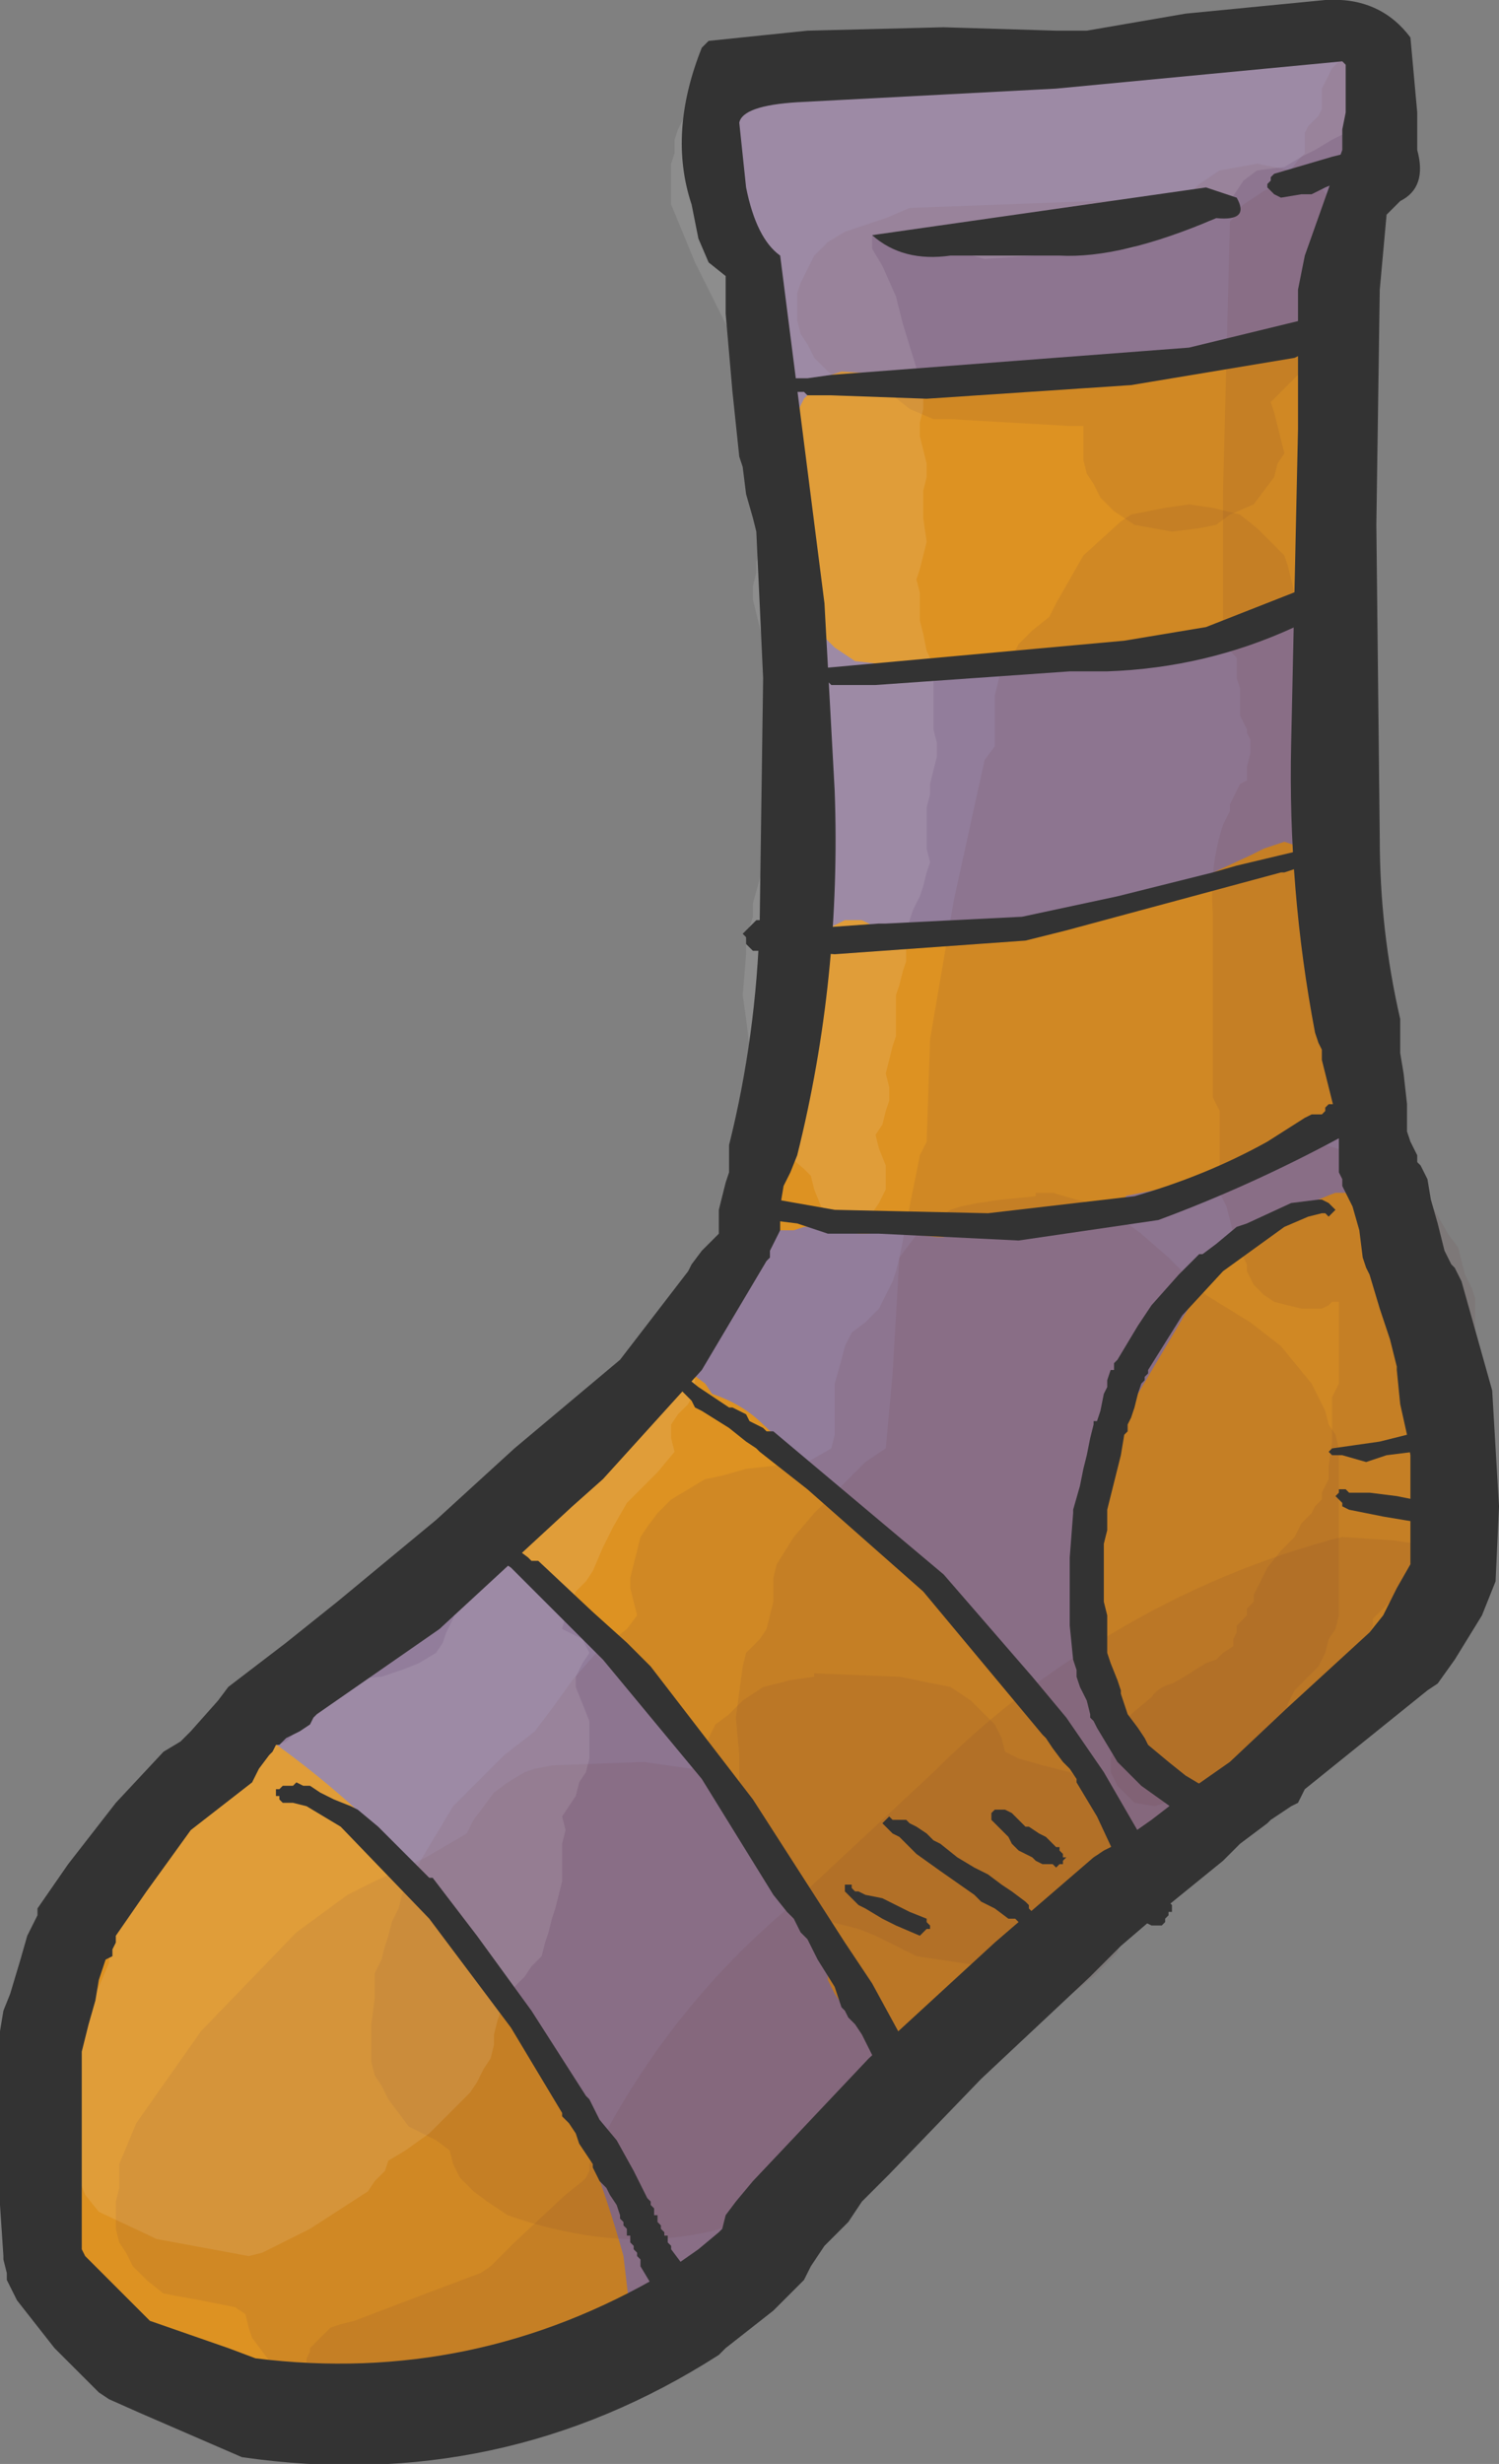 <?xml version="1.0" encoding="UTF-8" standalone="no"?>
<svg xmlns:xlink="http://www.w3.org/1999/xlink" height="36.15px" width="22.0px" xmlns="http://www.w3.org/2000/svg">
  <rect width="100%" height="100%" fill="#808080" stroke="none"/>
  <g transform="matrix(1.0, 0.0, 0.0, 1.0, 11.0, 18.1)">
    <path d="M8.9 -17.6 Q9.2 -17.45 9.1 -16.95 8.15 -12.5 8.25 -8.05 8.35 -3.05 9.75 1.65 11.1 6.1 6.85 9.05 4.5 10.7 2.5 12.8 -0.6 16.15 -5.15 16.85 -8.35 17.6 -10.1 14.8 L-10.05 10.85 -0.3 0.3 Q0.05 -0.1 0.15 -0.6 1.25 -6.25 0.2 -11.85 L0.2 -12.65 Q0.45 -14.35 -0.35 -15.8 -0.85 -17.45 3.3 -17.45 L8.9 -17.6" fill="#927d9b" fill-rule="evenodd" stroke="none"/>
    <path d="M9.0 -0.6 Q12.6 3.95 7.85 8.2 L7.65 8.45 6.5 8.45 Q4.1 5.85 5.7 2.35 L6.5 1.0 Q7.25 -0.1 8.6 -0.6 L9.0 -0.6" fill="#dd9222" fill-rule="evenodd" stroke="none"/>
    <path d="M-7.15 7.35 Q-3.2 10.1 -1.85 15.0 L-1.65 16.7 Q-4.65 17.55 -7.65 16.8 -10.7 16.25 -10.4 13.35 -10.05 10.15 -8.0 7.85 L-7.15 7.35" fill="#dd9222" fill-rule="evenodd" stroke="none"/>
    <path d="M0.9 3.45 L1.45 3.95 1.95 4.35 2.65 5.15 3.6 6.15 3.8 6.25 3.85 6.4 3.95 6.5 4.05 6.65 4.15 6.75 4.25 6.9 4.3 7.0 4.4 7.15 4.45 7.2 4.6 7.35 4.7 7.45 4.75 7.6 4.8 7.7 4.8 7.8 4.85 7.85 4.95 8.0 5.05 8.05 5.15 8.1 5.3 8.2 5.4 8.35 5.45 8.45 5.5 8.6 5.5 8.65 5.5 8.75 5.5 8.85 5.5 8.95 5.45 9.05 5.45 9.15 5.4 9.25 5.4 9.3 5.4 9.4 5.35 9.5 5.3 9.6 5.25 9.65 5.15 9.75 5.1 9.8 5.0 9.9 4.9 9.95 4.8 10.0 4.75 10.1 4.75 10.2 4.65 10.25 4.6 10.35 4.45 10.4 4.4 10.45 4.35 10.55 4.25 10.6 4.2 10.7 4.15 10.8 4.1 10.85 4.05 10.95 3.95 11.0 3.9 11.1 3.85 11.15 3.75 11.25 3.7 11.3 3.65 11.4 3.55 11.45 3.45 11.5 3.25 11.65 3.05 11.7 2.8 11.7 2.55 11.7 2.45 11.75 2.3 11.8 2.15 11.85 2.05 11.85 1.9 11.8 1.65 11.7 1.55 11.55 1.45 11.45 1.35 11.3 1.25 11.15 1.15 10.95 1.15 10.85 1.05 10.7 1.0 10.6 0.95 10.5 0.95 10.4 0.9 10.3 0.7 9.95 0.55 9.6 0.4 9.15 0.1 8.7 -0.05 8.55 -0.3 8.2 -0.5 7.8 -0.75 7.45 -1.15 7.05 -1.25 6.9 -1.35 6.8 -1.5 6.65 -1.55 6.5 -1.7 6.3 -1.75 6.2 -1.8 6.15 -1.9 6.1 -2.15 5.95 -2.35 5.8 -2.5 5.65 -2.55 5.55 -2.55 5.45 -2.6 5.35 -2.95 5.1 -3.1 4.95 -3.25 4.85 -3.4 4.7 -3.45 4.6 -3.45 4.5 -3.5 4.4 -3.55 4.25 -3.5 4.2 -3.5 4.1 -3.5 4.0 -3.5 3.9 -3.45 3.8 -3.4 3.75 -3.35 3.65 -3.3 3.6 -3.2 3.5 -3.1 3.45 -2.9 3.4 -2.8 3.35 -2.65 3.3 -2.6 3.3 -2.4 3.3 -2.4 3.2 -2.35 3.1 -2.3 3.05 -2.3 2.95 -2.35 2.85 -2.35 2.75 -2.3 2.65 -2.3 2.55 -2.25 2.45 -2.2 2.4 -2.15 2.3 -2.05 2.25 -1.95 2.2 -1.9 2.2 -1.75 2.2 -1.65 2.1 -1.6 2.05 -1.45 2.0 -1.35 1.95 -1.25 1.95 -1.1 1.95 -0.85 2.05 -0.65 2.2 -0.55 2.35 Q-0.1 2.5 0.2 2.8 L0.9 3.45" fill="#dd9222" fill-rule="evenodd" stroke="none"/>
    <path d="M0.95 -4.1 L0.95 -4.2 1.0 -4.25 1.05 -4.35 1.1 -4.45 1.2 -4.5 1.3 -4.55 1.4 -4.6 1.5 -4.6 1.65 -4.6 1.75 -4.55 1.9 -4.45 1.95 -4.45 2.2 -4.4 3.85 -4.6 5.4 -4.8 5.85 -4.95 6.7 -5.25 7.35 -5.55 7.45 -5.6 7.55 -5.65 7.7 -5.7 7.85 -5.75 8.0 -5.7 8.2 -5.6 8.35 -5.5 8.6 -5.4 8.75 -5.3 8.85 -5.15 8.9 -5.05 8.9 -4.95 8.9 -4.85 8.9 -4.75 8.85 -4.7 8.8 -4.6 8.75 -4.55 8.7 -4.45 8.55 -4.4 8.5 -4.3 8.4 -4.25 8.45 -4.15 8.55 -4.0 8.55 -3.9 8.55 -3.8 8.55 -3.7 8.6 -3.6 8.55 -3.5 8.5 -3.45 8.5 -3.35 8.4 -3.25 8.35 -3.2 8.35 -3.15 8.35 -3.1 8.4 -3.1 8.6 -2.95 8.75 -2.8 8.8 -2.7 8.85 -2.6 8.85 -2.5 8.9 -2.4 8.9 -2.3 8.85 -2.2 8.85 -2.1 8.8 -2.0 8.75 -1.95 8.75 -1.85 8.65 -1.8 8.6 -1.7 8.5 -1.65 8.35 -1.6 8.25 -1.55 8.1 -1.45 8.0 -1.4 7.9 -1.35 7.8 -1.25 7.65 -1.2 7.5 -1.15 7.4 -1.1 7.3 -1.05 7.2 -0.95 7.05 -0.95 6.8 -0.9 6.65 -0.85 6.25 -0.7 5.5 -0.55 5.0 -0.4 4.9 -0.4 4.75 -0.45 4.2 -0.55 4.05 -0.5 3.95 -0.4 3.8 -0.35 3.65 -0.35 3.35 -0.3 3.2 -0.25 3.05 -0.2 2.95 -0.15 2.15 -0.2 0.45 -0.65 0.35 -0.8 0.3 -0.9 0.25 -1.0 0.25 -1.1 0.3 -1.65 0.6 -2.65 0.9 -3.8 0.95 -4.1" fill="#dd9222" fill-rule="evenodd" stroke="none"/>
    <path d="M0.95 -1.5 L1.35 -1.4 1.55 -1.35 1.65 -1.35 1.8 -1.4 1.9 -1.45 2.0 -1.5 2.2 -1.5 2.3 -1.5 2.35 -1.45 3.0 -1.45 3.7 -1.45 4.05 -1.45 4.2 -1.5 4.45 -1.55 4.55 -1.6 4.65 -1.6 4.8 -1.6 4.9 -1.6 5.0 -1.65 5.1 -1.7 5.2 -1.7 5.35 -1.65 5.55 -1.55 5.65 -1.4 5.7 -1.3 5.75 -1.2 5.75 -1.1 5.75 -1.0 5.75 -0.9 5.7 -0.8 5.65 -0.75 5.6 -0.65 5.55 -0.6 5.5 -0.5 5.45 -0.4 5.2 -0.3 4.8 -0.15 4.5 -0.05 4.3 -0.05 4.1 -0.05 3.95 0.0 3.85 0.0 3.7 0.0 3.4 -0.05 3.2 0.0 2.95 0.0 2.85 0.05 2.75 0.05 2.3 0.0 1.9 -0.05 1.75 0.0 1.6 0.0 1.4 -0.05 1.3 -0.05 1.1 -0.1 0.8 -0.1 0.65 -0.05 0.4 -0.05 0.25 -0.15 0.05 -0.25 -0.05 -0.4 -0.1 -0.5 -0.15 -0.6 -0.15 -0.7 -0.15 -0.8 -0.15 -0.9 -0.1 -1.0 -0.1 -1.1 -0.05 -1.2 0.0 -1.25 0.05 -1.35 0.15 -1.4 0.3 -1.45 0.5 -1.5 0.6 -1.5 0.7 -1.5 0.95 -1.5" fill="#dd9222" fill-rule="evenodd" stroke="none"/>
    <path d="M1.35 -12.65 L2.85 -12.55 3.85 -12.5 4.0 -12.55 4.15 -12.6 4.3 -12.65 5.4 -12.7 7.2 -13.0 7.45 -13.0 7.55 -13.0 7.9 -13.0 8.0 -13.0 8.15 -12.95 8.35 -12.85 8.45 -12.7 8.5 -12.6 8.5 -12.5 8.5 -12.4 8.5 -12.3 8.5 -12.2 8.45 -12.15 8.4 -12.05 8.35 -11.95 8.35 -11.9 8.35 -11.75 8.4 -11.7 8.4 -11.6 8.4 -11.5 8.35 -11.4 8.3 -11.3 8.25 -11.2 8.25 -11.15 8.15 -11.05 8.1 -11.0 8.1 -10.9 8.15 -10.8 8.2 -10.7 8.35 -10.6 8.55 -10.5 8.65 -10.35 8.75 -10.25 8.75 -10.15 8.8 -10.05 8.8 -9.95 8.8 -9.85 8.8 -9.75 8.75 -9.65 8.75 -9.55 8.7 -9.5 8.65 -9.4 8.55 -9.35 8.5 -9.25 8.35 -9.2 8.2 -9.15 8.05 -9.1 7.85 -9.1 7.65 -9.1 7.55 -9.05 7.4 -8.95 7.35 -8.9 7.05 -8.8 6.35 -8.65 6.15 -8.65 6.05 -8.6 5.85 -8.6 5.75 -8.55 5.45 -8.45 4.95 -8.35 2.9 -8.25 1.55 -8.4 1.4 -8.5 1.25 -8.6 1.1 -8.75 1.0 -8.8 0.85 -8.9 0.65 -9.0 0.55 -9.15 0.45 -9.25 0.4 -9.35 0.4 -9.45 0.4 -9.55 0.4 -9.65 0.4 -9.75 0.45 -9.85 0.5 -9.9 0.5 -10.0 0.4 -10.15 0.3 -10.25 0.25 -10.35 0.2 -10.5 0.2 -10.6 0.2 -10.7 0.2 -10.75 0.25 -10.85 0.25 -10.95 0.3 -11.05 0.35 -11.1 0.4 -11.2 0.5 -11.25 0.65 -11.3 0.8 -11.35 0.8 -11.45 0.75 -11.6 0.75 -11.7 0.7 -11.9 0.7 -12.0 0.7 -12.05 0.75 -12.15 0.8 -12.25 0.85 -12.3 0.9 -12.4 1.0 -12.5 1.1 -12.55 1.2 -12.6 1.35 -12.65" fill="#dd9222" fill-rule="evenodd" stroke="none"/>
    <path d="M9.3 -17.4 L9.45 -17.3 9.5 -17.2 9.55 -17.1 9.6 -17.0 9.6 -16.9 9.6 -16.85 9.6 -16.75 9.55 -16.65 9.5 -16.55 9.5 -16.45 9.45 -16.35 9.45 -16.25 9.4 -16.15 9.35 -16.05 9.3 -16.0 9.25 -15.9 9.25 -15.8 9.25 -15.7 9.25 -15.6 9.25 -15.5 9.2 -15.4 9.15 -15.35 9.0 -15.15 8.95 -15.05 8.9 -14.95 8.9 -14.85 8.8 -14.75 8.65 -14.6 8.4 -14.3 8.35 -14.2 8.4 -12.5 8.4 -10.85 8.45 -9.15 8.5 -9.05 8.55 -8.95 8.6 -8.85 8.6 -8.65 8.7 -8.4 8.7 -8.1 8.7 -8.0 8.7 -7.9 8.75 -7.85 8.8 -7.75 8.8 -7.65 8.85 -7.55 8.85 -7.25 8.85 -6.8 8.85 -6.35 8.85 -6.25 8.8 -6.15 8.75 -6.05 8.65 -5.85 8.5 -5.65 8.45 -5.6 8.45 -5.5 8.4 -5.4 8.4 -5.3 8.4 -5.2 8.4 -5.1 8.4 -5.0 8.45 -4.9 8.5 -4.85 8.55 -4.75 8.6 -4.65 8.65 -4.55 8.7 -4.45 8.7 -4.35 8.75 -4.25 8.8 -4.15 8.85 -3.9 8.9 -3.4 8.95 -2.95 8.95 -2.75 9.0 -2.65 9.05 -2.6 9.05 -2.5 9.1 -2.4 9.15 -2.3 9.2 -2.2 9.2 -2.1 9.2 -2.0 9.2 -1.9 9.25 -1.85 9.3 -1.75 9.35 -1.65 9.4 -1.55 9.45 -1.45 9.45 -1.35 9.45 -1.25 9.5 -1.2 9.65 -1.0 9.8 -0.8 9.9 -0.7 9.9 -0.6 9.95 -0.5 9.95 -0.4 10.0 -0.35 10.05 -0.25 10.1 -0.15 10.1 -0.05 10.15 0.05 10.15 0.25 10.15 0.4 10.15 0.5 10.2 0.6 10.2 0.7 10.2 1.15 10.25 1.85 10.25 2.5 10.25 2.65 10.2 2.75 10.2 2.85 10.15 2.95 10.15 3.15 10.15 3.4 10.15 3.8 10.15 4.0 10.15 4.1 10.1 4.15 10.05 4.25 10.0 4.35 9.95 4.45 9.9 4.55 9.85 4.65 9.8 4.75 9.75 4.8 9.7 4.9 9.65 5.0 9.6 5.1 9.55 5.2 9.4 5.4 9.3 5.5 9.2 5.6 9.15 5.65 9.15 5.75 9.1 5.85 9.05 5.95 8.95 6.05 8.9 6.15 8.8 6.25 8.8 6.35 8.75 6.4 8.75 6.5 8.7 6.6 8.7 6.7 8.65 6.8 8.55 6.9 8.55 7.0 8.45 7.1 8.35 7.15 8.25 7.25 8.2 7.35 8.05 7.45 7.95 7.5 7.9 7.55 7.7 7.6 6.95 8.05 5.95 8.4 5.65 8.35 5.55 8.25 5.45 8.15 5.4 8.1 5.35 8.0 5.3 7.9 5.3 7.8 5.3 7.7 5.35 7.6 5.4 7.5 5.4 7.4 5.45 7.35 5.45 7.25 5.6 7.05 5.9 6.8 Q6.0 6.65 6.2 6.6 L6.3 6.55 6.7 6.3 6.85 6.25 6.95 6.15 7.1 6.05 7.1 5.95 7.15 5.85 7.15 5.75 7.2 5.7 7.3 5.6 7.3 5.5 7.4 5.4 7.4 5.3 7.45 5.2 7.5 5.1 7.6 4.9 7.8 4.65 8.0 4.45 8.05 4.35 8.1 4.25 8.2 4.15 8.25 4.1 8.3 4.0 8.4 3.9 8.4 3.8 8.45 3.7 8.5 3.6 8.5 3.4 8.55 3.05 8.55 2.65 8.55 2.5 8.55 2.4 8.6 2.3 8.65 2.2 8.65 2.0 8.65 1.65 8.65 1.25 8.65 1.0 8.55 1.0 8.5 1.05 8.4 1.1 8.2 1.1 8.1 1.1 7.9 1.05 7.7 1.0 7.55 0.9 7.5 0.85 7.4 0.75 7.35 0.65 7.3 0.55 7.3 0.45 7.25 0.35 7.2 0.25 7.15 0.15 7.1 0.0 7.05 -0.2 7.0 -0.4 6.95 -0.5 6.9 -0.6 6.9 -0.75 6.9 -1.15 6.9 -1.5 6.9 -1.8 6.85 -1.9 6.8 -2.0 6.8 -3.3 6.8 -4.7 Q6.75 -5.4 6.95 -6.0 L7.0 -6.1 7.05 -6.2 7.05 -6.3 7.1 -6.4 7.15 -6.5 7.2 -6.6 7.3 -6.65 7.3 -6.75 7.3 -6.85 7.35 -7.05 7.35 -7.25 7.3 -7.35 7.3 -7.4 7.25 -7.5 7.2 -7.6 7.2 -7.7 7.2 -7.8 7.2 -8.0 7.15 -8.15 7.15 -8.45 7.05 -8.55 7.05 -8.65 7.0 -8.75 6.95 -8.85 6.95 -8.9 6.95 -10.9 7.0 -12.85 7.05 -14.85 7.1 -14.9 7.15 -15.0 7.25 -15.1 7.4 -15.2 7.55 -15.3 7.8 -15.4 7.85 -15.5 7.9 -15.55 8.05 -15.75 8.15 -15.85 8.15 -15.95 8.15 -16.05 8.15 -16.15 8.2 -16.25 8.3 -16.35 8.35 -16.4 8.4 -16.5 8.4 -16.6 8.4 -16.7 8.4 -16.8 8.45 -16.9 8.5 -17.0 8.55 -17.1 8.7 -17.25 8.8 -17.35 8.9 -17.4 9.1 -17.45 9.3 -17.4" fill="#663333" fill-opacity="0.102" fill-rule="evenodd" stroke="none"/>
    <path d="M5.1 6.0 Q6.7 5.0 8.5 4.5 L8.7 4.45 9.45 4.5 9.8 4.55 9.95 4.65 10.05 4.75 10.15 4.85 10.2 4.9 10.2 5.0 10.25 5.1 10.3 5.2 10.3 5.3 10.3 5.4 10.25 5.5 10.2 5.6 10.2 5.65 10.15 5.75 10.05 5.85 9.95 5.95 9.8 6.05 9.65 6.15 9.5 6.25 9.4 6.3 9.3 6.35 9.15 6.35 8.95 6.4 8.85 6.5 8.7 6.6 8.6 6.7 8.5 6.75 8.4 6.8 8.3 6.85 8.1 6.9 8.0 7.0 7.65 7.35 6.9 8.0 6.75 8.1 6.65 8.2 6.25 8.65 5.2 9.5 5.05 9.6 5.0 9.7 4.9 9.8 4.85 9.9 4.75 10.0 4.65 10.15 4.5 10.25 4.4 10.35 4.3 10.45 4.05 10.65 3.9 10.75 3.75 10.9 3.0 11.65 2.2 12.55 2.2 12.6 2.2 12.7 2.2 12.8 2.2 12.9 2.2 13.0 2.2 13.1 2.15 13.2 2.1 13.25 1.35 14.05 Q0.55 14.95 -0.6 15.35 L-1.55 15.8 -1.85 15.9 -2.25 16.1 -2.6 16.25 -2.65 16.35 -2.8 16.45 -2.95 16.5 -3.15 16.55 -3.55 16.6 -3.8 16.7 -4.3 16.9 -4.85 17.15 -4.95 17.2 -5.1 17.25 -5.35 17.3 -5.8 17.35 -6.1 17.25 -6.25 17.15 -6.35 17.05 -6.4 17.0 -6.45 16.9 -6.5 16.8 -6.5 16.7 -6.5 16.6 -6.5 16.5 -6.45 16.4 -6.45 16.35 -6.35 16.25 -6.25 16.15 -6.15 16.05 -6.0 16.0 -5.8 15.95 -4.75 15.55 -3.95 15.25 -3.8 15.15 -3.45 14.8 -2.7 14.1 -2.45 13.9 -2.4 13.85 -2.35 13.75 -2.35 13.65 -2.3 13.55 Q-1.25 11.45 0.5 9.95 L2.7 7.9 Q3.8 6.8 5.1 6.0" fill="#663333" fill-opacity="0.102" fill-rule="evenodd" stroke="none"/>
    <path d="M0.95 6.5 L0.95 6.45 2.2 6.5 2.95 6.65 3.25 6.85 3.45 7.05 3.6 7.2 3.7 7.4 3.75 7.6 3.95 7.7 4.3 7.8 4.7 7.9 5.0 8.1 5.2 8.3 5.35 8.45 5.45 8.65 5.5 8.85 5.6 9.05 5.65 9.2 5.65 9.4 5.65 9.6 5.65 9.8 5.6 9.95 5.5 10.15 5.45 10.35 5.4 10.55 5.25 10.7 5.05 10.9 4.8 11.1 4.6 11.2 4.35 11.25 3.95 11.35 2.85 11.45 2.7 11.65 2.65 11.85 2.6 12.05 2.5 12.2 2.45 12.4 2.35 12.6 2.2 12.75 2.0 12.95 1.85 13.15 1.65 13.35 1.6 13.55 1.5 13.7 1.45 13.9 1.35 14.1 1.1 14.45 0.65 15.05 0.1 15.6 -0.25 15.8 -0.55 15.95 -0.8 16.15 -1.05 16.35 -1.45 16.45 -1.8 16.55 -2.4 16.65 -2.7 16.85 -3.05 17.05 -3.3 17.15 -3.4 17.2 -3.65 17.25 Q-4.8 17.5 -5.9 17.25 L-6.3 17.15 -6.6 16.95 -6.8 16.8 -7.0 16.6 -7.15 16.4 -7.3 16.2 -7.35 16.05 -7.4 15.85 -7.55 15.75 -8.05 15.65 -8.6 15.55 -8.85 15.35 -9.05 15.15 -9.15 14.95 -9.25 14.8 -9.3 14.6 -9.3 14.4 -9.3 14.2 -9.25 14.0 -9.25 13.85 -9.25 13.65 -9.0 13.05 -8.05 11.7 -6.65 10.25 -5.9 9.7 -5.5 9.5 -4.75 9.15 -4.15 8.8 -4.05 8.6 -3.9 8.4 -3.75 8.2 -3.55 8.05 -3.3 7.9 -3.15 7.85 -2.9 7.8 -1.55 7.75 -0.85 7.85 -0.75 7.75 -0.65 7.6 -0.6 7.4 -0.5 7.2 -0.3 7.05 -0.1 6.85 0.2 6.65 0.6 6.55 0.95 6.5" fill="#663333" fill-opacity="0.102" fill-rule="evenodd" stroke="none"/>
    <path d="M6.15 0.35 L6.5 0.7 6.7 0.9 7.35 1.3 7.8 1.65 8.25 2.2 8.45 2.6 8.5 2.8 8.6 2.95 8.65 3.15 8.65 3.55 8.65 3.9 8.65 4.45 8.65 5.05 8.65 5.4 8.65 5.6 8.6 5.8 8.5 5.95 8.45 6.15 8.35 6.35 8.2 6.5 8.0 6.7 7.9 6.9 7.85 7.1 7.75 7.3 7.7 7.45 7.2 8.2 6.35 9.15 Q5.8 9.7 5.1 9.9 L4.8 10.1 4.45 10.3 4.1 10.45 3.7 10.65 3.6 10.85 3.5 11.0 3.4 11.2 3.25 11.4 3.15 11.6 3.1 11.8 3.0 11.95 2.95 12.15 1.3 13.75 Q-0.85 15.35 -3.55 14.4 L-3.85 14.2 -4.05 14.05 -4.25 13.85 -4.35 13.65 -4.4 13.45 -4.6 13.3 -5.0 13.1 -5.15 12.9 -5.3 12.7 -5.4 12.5 -5.5 12.35 -5.55 12.15 -5.55 11.95 -5.55 11.8 -5.55 11.6 -5.5 11.2 -5.5 10.85 -5.4 10.65 -5.35 10.45 -5.3 10.3 -5.25 10.1 -5.15 9.9 -5.1 9.7 -4.8 9.15 -4.35 8.4 -3.6 7.65 -3.15 7.3 -2.85 6.9 -2.6 6.55 -2.25 6.15 -1.8 5.8 -1.65 5.6 -1.7 5.4 -1.75 5.2 -1.75 5.05 -1.7 4.85 -1.65 4.65 -1.6 4.45 -1.5 4.3 -1.35 4.1 -1.15 3.9 -0.65 3.6 -0.4 3.55 -0.05 3.45 0.85 3.35 1.2 3.15 1.25 2.95 1.25 2.8 1.25 2.6 1.25 2.4 1.25 2.2 1.35 1.85 1.4 1.65 1.5 1.45 1.7 1.3 1.9 1.1 2.0 0.9 2.1 0.7 2.15 0.55 2.2 0.35 2.35 0.15 2.5 -0.05 2.7 -0.2 2.95 -0.35 3.1 -0.4 3.35 -0.45 3.7 -0.5 4.2 -0.55 4.2 -0.6 4.45 -0.6 4.8 -0.5 5.2 -0.4 5.75 0.0 6.15 0.35" fill="#663333" fill-opacity="0.102" fill-rule="evenodd" stroke="none"/>
    <path d="M5.85 -10.6 L6.1 -10.65 6.45 -10.7 6.8 -10.65 7.2 -10.55 7.45 -10.35 7.65 -10.15 7.85 -9.95 7.9 -9.8 7.95 -9.6 8.0 -9.4 8.1 -9.2 8.1 -9.05 8.1 -8.85 8.1 -8.65 8.1 -8.45 8.1 -8.3 8.1 -8.1 8.15 -7.95 8.4 -7.7 8.5 -7.55 8.65 -7.35 8.7 -7.15 8.75 -6.95 8.85 -6.8 8.85 -6.6 8.85 -6.4 8.85 -6.2 8.85 -6.05 8.8 -5.85 8.75 -5.65 8.7 -5.5 8.6 -5.3 8.45 -5.1 8.55 -4.9 8.65 -4.7 8.7 -4.55 8.75 -4.35 8.85 -4.15 8.9 -3.95 8.9 -3.8 8.9 -3.6 8.9 -3.4 8.9 -3.2 8.85 -3.05 8.85 -2.85 8.75 -2.65 8.65 -2.45 8.65 -2.3 8.6 -2.1 8.6 -1.9 8.5 -1.75 8.4 -1.55 8.4 -1.35 8.45 -1.3 8.8 -1.2 9.2 -1.1 9.5 -0.9 9.7 -0.7 9.9 -0.55 10.05 -0.35 10.25 0.0 10.4 0.2 10.45 0.4 10.5 0.6 10.6 0.8 10.65 0.95 10.65 1.35 10.65 1.9 10.65 2.65 10.65 3.2 10.6 3.4 10.5 3.6 10.45 3.8 10.35 3.95 10.25 4.15 10.2 4.35 10.15 4.55 10.0 4.7 9.95 4.9 9.9 5.1 9.85 5.3 9.75 5.45 9.65 5.85 9.5 6.05 9.4 6.2 9.25 6.4 9.15 6.6 8.9 6.75 8.6 6.95 8.35 7.15 8.25 7.35 8.05 7.7 7.8 8.1 7.2 8.65 6.95 8.85 6.55 8.9 5.45 9.05 5.1 9.1 5.05 9.25 5.0 9.45 4.95 9.65 4.9 9.85 4.8 10.0 4.65 10.2 4.45 10.4 4.2 10.6 3.45 10.75 2.45 10.6 1.85 10.3 1.6 10.2 1.2 10.1 0.9 9.9 0.7 9.7 0.5 9.55 0.35 9.35 0.15 9.15 0.0 8.95 -0.05 8.8 -0.1 8.6 -0.15 8.4 -0.15 8.05 -0.15 7.65 -0.2 7.1 -0.1 6.35 -0.05 6.15 0.15 5.95 0.25 5.8 0.3 5.6 0.35 5.4 0.35 5.2 0.35 5.05 0.4 4.85 0.65 4.45 0.95 4.1 1.5 3.55 1.7 3.35 2.0 3.15 2.1 2.05 2.2 0.35 2.5 -1.15 2.6 -1.35 2.65 -2.85 3.0 -4.9 3.45 -6.95 3.6 -7.15 3.6 -7.35 3.6 -7.55 3.6 -7.7 3.6 -7.9 3.65 -8.1 3.7 -8.3 3.85 -8.45 3.95 -8.65 4.15 -8.85 4.4 -9.05 4.5 -9.25 4.7 -9.6 4.9 -9.95 5.45 -10.45 5.6 -10.55 5.85 -10.6" fill="#663333" fill-opacity="0.102" fill-rule="evenodd" stroke="none"/>
    <path d="M8.5 -15.2 L8.65 -15.05 8.7 -14.85 8.75 -14.65 8.85 -14.45 8.85 -14.3 8.85 -14.1 8.85 -13.9 8.75 -13.7 8.7 -13.55 8.65 -13.35 8.5 -13.15 8.4 -13.0 8.05 -12.6 7.65 -12.2 7.7 -12.05 7.75 -11.85 7.8 -11.65 7.85 -11.45 7.75 -11.3 7.7 -11.1 7.55 -10.9 7.4 -10.7 7.05 -10.55 6.85 -10.4 6.6 -10.35 6.2 -10.3 5.65 -10.4 5.35 -10.6 5.15 -10.8 5.05 -11.0 4.95 -11.15 4.9 -11.35 4.9 -11.55 4.9 -11.7 4.9 -11.85 4.7 -11.85 2.95 -11.95 2.7 -11.95 2.35 -12.1 2.1 -12.3 1.4 -12.45 1.15 -12.65 0.95 -12.85 0.85 -13.05 0.75 -13.2 0.7 -13.4 0.7 -13.6 0.7 -13.8 0.75 -13.95 0.85 -14.15 0.95 -14.35 1.15 -14.55 1.4 -14.7 2.0 -14.9 2.35 -15.05 6.4 -15.2 6.6 -15.4 6.9 -15.6 7.45 -15.7 7.95 -15.6 8.35 -15.4 8.5 -15.2" fill="#663333" fill-opacity="0.102" fill-rule="evenodd" stroke="none"/>
    <path d="M3.25 -17.15 L4.55 -17.25 5.9 -17.5 6.3 -17.5 7.1 -17.6 7.6 -17.65 7.8 -17.75 8.0 -17.8 8.3 -17.8 8.4 -17.8 8.7 -17.75 8.7 -17.8 8.95 -17.65 9.2 -17.5 9.45 -17.3 9.6 -17.05 9.6 -16.9 9.6 -16.7 9.5 -16.5 9.4 -16.35 9.2 -16.2 8.75 -16.15 8.55 -16.05 8.3 -15.9 8.1 -15.8 7.85 -15.65 7.45 -15.6 7.25 -15.45 7.15 -15.3 7.05 -15.15 6.9 -15.0 6.75 -14.85 6.45 -14.75 6.1 -14.65 5.8 -14.55 5.6 -14.45 3.45 -14.3 2.2 -14.65 1.8 -14.65 1.8 -14.45 1.95 -14.2 2.15 -13.75 2.25 -13.35 2.45 -12.7 2.5 -12.5 2.55 -12.3 2.55 -12.1 2.5 -11.9 2.5 -11.7 2.55 -11.5 2.6 -11.3 2.6 -11.1 2.55 -10.9 2.55 -10.5 2.6 -10.15 2.55 -9.95 2.5 -9.75 2.45 -9.6 2.5 -9.4 2.5 -9.2 2.5 -9.0 2.55 -8.8 2.6 -8.55 2.7 -8.35 2.7 -8.15 2.7 -7.95 2.7 -7.75 2.7 -7.6 2.7 -7.4 2.75 -7.2 2.75 -7.0 2.7 -6.8 2.65 -6.6 2.65 -6.45 2.6 -6.25 2.6 -6.05 2.6 -5.85 2.6 -5.65 2.65 -5.45 2.6 -5.3 2.55 -5.1 2.5 -4.95 2.4 -4.75 2.35 -4.6 2.3 -4.4 2.3 -4.2 2.3 -4.0 2.25 -3.85 2.2 -3.65 2.15 -3.5 2.15 -3.3 2.15 -3.1 2.15 -2.9 2.1 -2.75 2.05 -2.55 2.0 -2.35 2.05 -2.15 2.05 -1.95 2.0 -1.8 1.95 -1.6 1.85 -1.45 1.9 -1.25 2.0 -1.0 2.0 -0.8 2.0 -0.65 1.9 -0.45 1.8 -0.3 1.7 -0.2 1.55 -0.2 1.35 -0.2 1.05 -0.4 0.95 -0.65 0.9 -0.85 0.8 -0.95 0.45 -1.25 0.3 -1.5 0.2 -1.7 0.15 -1.9 0.1 -2.1 0.1 -2.3 0.1 -2.5 0.0 -2.75 -0.05 -3.15 -0.1 -3.5 -0.05 -4.1 -0.05 -4.3 0.0 -4.5 0.05 -4.65 0.05 -4.85 0.15 -5.2 0.25 -5.55 0.25 -5.75 0.2 -5.95 0.2 -6.15 0.25 -6.35 0.3 -6.5 0.35 -6.7 0.4 -6.85 0.35 -7.05 0.3 -7.3 0.3 -7.5 0.3 -7.7 0.35 -7.85 0.25 -8.05 0.25 -8.25 0.25 -8.45 0.2 -8.7 0.15 -8.9 0.1 -9.1 0.05 -9.3 0.05 -9.5 0.1 -9.7 0.1 -9.85 0.15 -10.05 0.2 -10.2 0.15 -10.45 0.15 -10.65 0.1 -10.85 0.1 -11.0 0.05 -11.25 0.05 -11.45 0.05 -11.65 0.05 -11.8 0.1 -12.0 0.1 -12.2 -0.2 -13.05 -0.8 -14.25 -1.15 -15.1 -1.15 -15.3 -1.15 -15.5 -1.15 -15.7 -1.1 -15.85 -1.1 -16.05 -1.05 -16.2 -0.95 -16.4 -0.85 -16.55 -0.7 -16.7 -0.5 -16.85 -0.3 -16.95 0.1 -17.05 0.4 -17.05 0.75 -17.1 0.9 -17.15 1.4 -17.15 2.2 -17.25 2.45 -17.25 2.8 -17.25 3.25 -17.15" fill="#ffffff" fill-opacity="0.102" fill-rule="evenodd" stroke="none"/>
    <path d="M-0.7 1.0 L-0.7 1.2 -0.8 1.35 -0.9 1.5 -0.9 1.7 -0.9 1.9 -0.8 2.1 -0.8 2.3 -0.9 2.5 -1.05 2.65 -1.15 2.8 -1.15 3.0 -1.1 3.2 -1.35 3.5 -1.65 3.8 -1.8 3.95 -2.0 4.3 -2.15 4.6 -2.3 4.95 -2.4 5.1 -2.55 5.25 -2.65 5.45 -2.7 5.6 -2.75 5.8 -2.45 5.95 -2.35 6.15 -2.45 6.3 -2.55 6.5 -2.55 6.65 -2.45 6.9 -2.35 7.15 -2.35 7.3 -2.35 7.5 -2.35 7.7 -2.4 7.9 -2.5 8.05 -2.55 8.25 -2.65 8.4 -2.75 8.55 -2.7 8.75 -2.75 8.95 -2.75 9.15 -2.75 9.35 -2.75 9.5 -2.8 9.7 -2.85 9.9 -2.9 10.05 -2.95 10.25 -3.0 10.4 -3.05 10.6 -3.2 10.75 -3.3 10.9 -3.45 11.05 -3.6 11.2 -3.65 11.4 -3.7 11.55 -3.75 11.75 -3.75 11.9 -3.8 12.1 -3.9 12.25 -4.0 12.45 -4.1 12.6 -4.4 12.9 -4.7 13.2 -5.05 13.45 -5.3 13.6 -5.35 13.75 -5.5 13.9 -5.6 14.05 -6.45 14.6 -7.15 14.95 -7.35 15.0 -8.7 14.75 -9.55 14.35 -9.75 14.1 -9.85 13.85 -10.0 13.6 -10.1 13.4 -10.1 13.2 -10.1 13.0 -10.15 12.8 -10.05 12.45 -9.95 12.1 -9.9 11.7 -9.75 11.4 -9.55 11.05 -9.4 10.7 -9.4 10.5 -9.35 10.35 -9.3 10.15 -9.25 9.95 -9.15 9.8 -9.05 9.65 -8.75 9.35 -8.5 9.05 -8.35 8.9 -8.25 8.75 -8.15 8.55 -8.05 8.4 -7.6 7.95 -7.05 7.55 -6.8 7.45 -6.65 7.3 -6.5 7.15 -6.45 6.95 -6.35 6.8 -6.2 6.65 -5.95 6.55 -5.4 6.5 -5.1 6.4 -4.85 6.3 -4.6 6.15 -4.5 6.0 -4.45 5.85 -4.35 5.65 -4.3 5.5 -4.15 5.35 -4.1 5.2 -4.0 5.0 -3.95 4.85 -3.85 4.65 -3.75 4.5 -3.6 4.35 -3.5 4.2 -3.4 4.05 -3.3 3.85 -3.2 3.7 -3.1 3.55 -2.95 3.4 -2.85 3.25 -2.75 3.05 -2.65 2.9 -2.5 2.75 -2.2 2.65 -2.1 2.5 -2.05 2.35 -1.95 2.15 -1.8 2.0 -1.6 1.9 -1.55 1.7 -1.45 1.55 -1.35 1.35 -1.3 1.2 -1.0 1.1 -0.9 1.0 -0.75 1.0 -0.7 1.0" fill="#ffffff" fill-opacity="0.102" fill-rule="evenodd" stroke="none"/>
    <path d="M0.7 -16.6 Q-0.1 -16.55 -0.15 -16.3 L-0.05 -15.35 Q0.1 -14.6 0.45 -14.35 L1.1 -9.25 1.25 -6.5 Q1.35 -3.75 0.7 -1.15 L0.6 -0.9 0.55 -0.8 0.5 -0.7 0.45 -0.4 0.45 -0.35 0.45 -0.25 0.45 -0.15 0.45 -0.05 0.4 0.05 0.35 0.15 0.3 0.25 0.3 0.35 0.25 0.4 -0.7 2.0 -2.15 3.6 -2.6 4.0 -4.55 5.8 -6.35 7.05 -6.4 7.1 -6.45 7.2 -6.6 7.3 -6.8 7.4 -6.9 7.5 -6.95 7.5 -7.0 7.6 -7.05 7.65 -7.2 7.85 -7.25 7.95 -7.3 8.05 -8.2 8.75 -8.85 9.65 -9.3 10.3 -9.3 10.4 -9.35 10.5 -9.35 10.6 -9.45 10.65 -9.55 10.95 -9.6 11.25 -9.7 11.6 -9.8 12.0 -9.8 12.55 -9.8 13.4 -9.8 14.05 -9.8 14.8 -9.8 14.9 -9.75 15.0 -9.7 15.05 -9.65 15.1 -9.3 15.45 -8.9 15.85 -8.8 15.95 -7.65 16.35 -7.25 16.5 Q-4.05 16.9 -1.25 15.25 L-0.75 14.9 -0.45 14.65 -0.4 14.6 -0.35 14.4 -0.2 14.2 0.05 13.9 1.75 12.1 3.6 10.4 5.05 9.15 5.2 9.05 5.4 8.95 5.9 8.6 6.55 8.1 7.05 7.75 7.9 6.95 9.1 5.85 9.3 5.6 9.5 5.2 9.7 4.85 9.7 4.45 9.7 3.9 9.7 3.35 9.7 3.25 9.65 2.95 9.55 2.5 9.5 2.0 9.5 1.95 9.4 1.55 9.25 1.1 9.1 0.6 9.05 0.5 9.0 0.35 8.95 -0.05 8.85 -0.4 8.8 -0.5 8.75 -0.6 8.7 -0.7 8.7 -0.8 8.65 -0.9 8.65 -1.0 8.65 -1.05 8.65 -1.15 8.65 -1.25 8.65 -1.35 8.65 -1.5 8.6 -1.55 8.6 -1.75 8.5 -2.15 8.4 -2.55 8.4 -2.7 8.35 -2.8 8.3 -2.95 Q7.9 -5.05 7.95 -7.2 L8.05 -11.8 8.05 -13.85 8.15 -14.35 8.7 -15.9 8.7 -16.1 8.7 -16.2 8.75 -16.45 8.75 -16.6 8.75 -17.05 8.75 -17.15 8.7 -17.2 4.5 -16.8 0.7 -16.6 M4.55 -14.35 L2.95 -14.35 Q2.25 -14.25 1.8 -14.65 L6.7 -15.35 7.15 -15.2 Q7.35 -14.85 6.85 -14.9 5.45 -14.3 4.55 -14.35 M4.5 -17.65 L4.95 -17.65 6.4 -17.9 8.45 -18.1 Q9.25 -18.15 9.7 -17.55 L9.8 -16.45 9.8 -16.35 9.8 -15.9 Q9.95 -15.35 9.55 -15.15 L9.35 -14.95 9.25 -13.85 9.2 -10.4 9.25 -5.8 Q9.25 -4.45 9.55 -3.15 L9.55 -3.05 9.55 -2.95 9.55 -2.85 9.55 -2.7 9.55 -2.65 9.6 -2.35 9.65 -1.9 9.65 -1.8 9.65 -1.75 9.65 -1.65 9.65 -1.5 9.7 -1.35 9.75 -1.25 9.8 -1.15 9.8 -1.05 9.85 -1.0 9.9 -0.9 9.95 -0.8 10.0 -0.5 10.1 -0.15 10.2 0.25 10.25 0.35 10.3 0.45 10.35 0.5 10.4 0.6 10.45 0.7 10.9 2.3 11.0 4.0 10.95 5.1 10.75 5.6 10.35 6.25 10.1 6.6 9.95 6.7 8.15 8.15 8.1 8.25 8.05 8.35 7.95 8.4 7.8 8.5 7.65 8.6 7.6 8.65 7.2 8.95 6.95 9.2 6.15 9.85 5.45 10.45 5.0 10.9 3.4 12.4 2.05 13.8 1.65 14.2 1.45 14.5 1.1 14.85 0.9 15.15 0.85 15.25 0.8 15.35 0.35 15.8 -0.35 16.35 -0.45 16.45 Q-3.65 18.5 -7.45 17.95 L-8.95 17.3 -9.4 17.1 -9.55 17.0 -10.2 16.35 -10.75 15.65 -10.9 15.35 -10.9 15.25 -10.95 15.05 -10.95 15.0 -11.0 14.25 -11.0 13.3 -11.0 12.45 -11.0 11.7 -10.95 11.4 -10.85 11.15 -10.7 10.65 -10.6 10.3 -10.55 10.2 -10.5 10.1 -10.45 10.0 -10.45 9.9 -10.0 9.25 -9.3 8.35 -8.6 7.6 -8.35 7.45 -8.2 7.3 -7.8 6.85 -7.65 6.65 -6.8 6.0 -6.05 5.4 -4.6 4.2 -3.45 3.15 -1.9 1.85 -0.9 0.55 -0.85 0.45 -0.7 0.25 -0.55 0.1 -0.45 0.0 -0.45 -0.1 -0.45 -0.15 -0.45 -0.25 -0.45 -0.35 -0.4 -0.55 -0.35 -0.75 -0.3 -0.9 -0.3 -1.0 -0.3 -1.1 -0.3 -1.2 -0.3 -1.3 Q0.1 -2.9 0.15 -4.6 L0.2 -8.15 0.1 -10.3 0.05 -10.5 -0.05 -10.85 -0.1 -11.25 -0.15 -11.4 -0.25 -12.35 -0.35 -13.5 -0.35 -14.05 -0.6 -14.25 -0.75 -14.6 -0.85 -15.1 Q-1.2 -16.15 -0.7 -17.4 L-0.6 -17.5 0.85 -17.65 2.85 -17.7 4.5 -17.65" fill="#333333" fill-rule="evenodd" stroke="none"/>
    <path d="M8.55 -13.55 L8.65 -13.5 8.7 -13.5 8.75 -13.45 8.75 -13.4 8.8 -13.35 8.8 -13.2 8.75 -13.2 8.75 -13.15 8.7 -13.1 8.65 -13.1 8.6 -13.05 8.6 -13.0 8.2 -12.95 8.0 -12.85 5.6 -12.45 2.6 -12.25 1.2 -12.3 0.85 -12.3 0.8 -12.35 0.5 -12.35 0.15 -12.4 0.15 -12.5 0.5 -12.5 0.5 -12.55 0.8 -12.55 0.85 -12.55 1.2 -12.6 6.45 -13.0 8.3 -13.45 8.5 -13.55 8.55 -13.55" fill="#333333" fill-rule="evenodd" stroke="none"/>
    <path d="M4.7 -8.25 L1.85 -8.05 1.45 -8.05 1.2 -8.05 1.15 -8.1 1.1 -8.1 1.05 -8.15 0.95 -8.15 0.9 -8.2 0.9 -8.3 0.95 -8.3 1.0 -8.35 1.05 -8.35 1.1 -8.3 5.5 -8.7 6.7 -8.9 8.1 -9.45 8.15 -9.5 8.25 -9.5 8.3 -9.55 8.4 -9.5 8.5 -9.5 8.55 -9.45 8.6 -9.4 8.6 -9.35 8.65 -9.3 8.65 -9.15 8.6 -9.15 8.6 -9.1 8.55 -9.05 8.5 -9.0 8.4 -8.95 8.3 -9.0 8.2 -9.0 8.1 -8.95 8.0 -8.9 Q6.7 -8.3 5.25 -8.25 L4.7 -8.25" fill="#333333" fill-rule="evenodd" stroke="none"/>
    <path d="M7.95 -0.45 L8.35 -0.5 8.4 -0.5 8.5 -0.45 8.6 -0.35 8.55 -0.3 8.5 -0.25 8.45 -0.3 8.4 -0.3 8.2 -0.25 7.85 -0.1 6.95 0.55 6.35 1.2 5.85 2.0 5.85 2.05 5.8 2.1 5.8 2.15 5.75 2.2 5.7 2.35 5.65 2.55 5.6 2.7 5.55 2.8 5.55 2.9 5.5 2.95 5.45 3.25 5.4 3.45 5.35 3.65 5.3 3.85 5.25 4.05 5.25 4.35 5.2 4.55 5.2 4.7 5.2 4.9 5.2 5.1 5.2 5.4 5.25 5.6 5.25 5.75 5.25 5.95 5.25 6.15 5.3 6.3 5.4 6.55 5.45 6.7 5.45 6.75 5.5 6.9 5.55 7.05 5.7 7.25 5.8 7.4 5.85 7.5 6.15 7.75 6.4 7.95 6.65 8.1 6.7 8.15 6.85 8.2 7.05 8.25 7.2 8.25 7.3 8.35 7.55 8.4 7.55 8.5 7.5 8.55 7.3 8.55 7.25 8.6 7.2 8.6 7.2 8.65 7.1 8.65 6.95 8.65 6.7 8.6 6.55 8.6 6.45 8.6 5.75 8.1 5.4 7.75 5.1 7.25 5.05 7.15 5.0 7.1 5.0 7.05 4.95 6.85 4.85 6.65 4.8 6.5 4.8 6.4 4.75 6.25 4.7 5.75 4.7 5.3 4.7 4.75 4.75 4.1 4.75 4.05 4.85 3.7 4.9 3.45 4.95 3.25 5.0 3.0 5.05 2.8 5.05 2.75 5.1 2.75 5.15 2.6 5.2 2.35 5.25 2.25 5.25 2.15 5.3 2.0 5.35 2.0 5.35 1.9 5.4 1.85 5.7 1.35 5.9 1.05 6.3 0.6 6.55 0.35 6.6 0.3 6.65 0.3 6.85 0.15 7.15 -0.1 7.3 -0.15 7.95 -0.45" fill="#333333" fill-rule="evenodd" stroke="none"/>
    <path d="M-6.95 8.15 L-6.9 8.15 -6.85 8.1 -6.75 8.1 -6.7 8.1 -6.65 8.05 -6.55 8.1 -6.45 8.1 -6.3 8.2 -6.2 8.25 -6.1 8.3 -5.85 8.4 -5.75 8.45 -5.45 8.7 -5.15 9.0 -4.8 9.35 -4.7 9.45 -4.65 9.45 -4.0 10.3 -3.2 11.4 -2.4 12.65 -2.35 12.7 -2.2 13.0 -1.95 13.3 -1.7 13.75 -1.5 14.15 -1.45 14.2 -1.45 14.25 -1.4 14.3 -1.4 14.4 -1.35 14.4 -1.35 14.5 -1.3 14.55 -1.3 14.6 -1.25 14.65 -1.25 14.7 -1.2 14.7 -1.2 14.8 -1.15 14.85 -1.15 14.9 -1.0 15.1 -0.9 15.3 -0.8 15.45 -0.6 15.75 -0.6 15.85 -0.65 15.85 -0.7 15.9 -0.75 15.95 -0.85 16.0 -0.95 15.95 -1.2 15.75 -1.35 15.6 -1.45 15.4 -1.6 15.15 -1.6 15.05 -1.65 15.0 -1.65 14.95 -1.7 14.9 -1.7 14.85 -1.75 14.8 -1.75 14.7 -1.8 14.7 -1.8 14.6 -1.85 14.55 -1.85 14.5 -1.9 14.45 -1.9 14.4 -1.95 14.25 -2.05 14.1 -2.1 14.0 -2.2 13.9 -2.3 13.7 -2.3 13.65 -2.4 13.5 -2.5 13.35 -2.55 13.2 -2.65 13.05 -2.75 12.95 -2.75 12.9 -3.5 11.65 -4.7 10.05 -6.0 8.7 -6.25 8.55 -6.5 8.4 -6.7 8.35 -6.75 8.35 -6.85 8.35 -6.9 8.3 -6.9 8.25 -6.95 8.25 -6.95 8.15" fill="#333333" fill-rule="evenodd" stroke="none"/>
    <path d="M1.4 9.55 L1.5 9.55 1.5 9.6 1.55 9.65 1.6 9.65 1.7 9.7 1.95 9.75 2.35 9.95 2.6 10.05 2.6 10.1 2.65 10.15 2.65 10.2 2.6 10.2 2.55 10.25 2.5 10.3 2.15 10.15 1.95 10.05 1.7 9.9 1.6 9.85 1.55 9.8 1.5 9.75 1.4 9.65 1.4 9.55" fill="#333333" fill-rule="evenodd" stroke="none"/>
    <path d="M3.3 9.3 L3.5 9.4 3.7 9.55 3.85 9.65 4.05 9.8 4.1 9.85 4.1 9.9 4.15 9.95 4.1 10.0 4.1 10.05 4.05 10.05 4.0 10.1 3.95 10.1 3.9 10.05 3.8 10.05 3.6 9.9 3.4 9.8 3.3 9.7 2.8 9.35 2.45 9.1 2.2 8.85 2.1 8.8 2.05 8.75 2.0 8.7 1.95 8.65 2.05 8.55 2.1 8.6 2.2 8.6 2.3 8.6 2.35 8.65 2.45 8.7 2.6 8.8 2.7 8.9 2.8 8.95 3.05 9.15 3.3 9.3" fill="#333333" fill-rule="evenodd" stroke="none"/>
    <path d="M4.35 8.85 L4.5 9.0 4.55 9.0 4.55 9.05 4.6 9.1 4.6 9.15 4.65 9.15 4.6 9.2 4.6 9.25 4.55 9.25 4.5 9.3 4.45 9.25 4.4 9.25 4.3 9.25 4.2 9.2 4.15 9.15 4.05 9.1 3.95 9.05 3.85 8.95 3.8 8.85 3.7 8.75 3.55 8.6 3.55 8.5 3.6 8.45 3.75 8.45 3.85 8.5 3.9 8.55 3.95 8.6 4.05 8.7 4.1 8.7 4.25 8.8 4.35 8.85" fill="#333333" fill-rule="evenodd" stroke="none"/>
    <path d="M9.35 3.25 L9.05 3.35 8.7 3.25 8.55 3.25 8.5 3.2 8.55 3.15 9.25 3.05 10.05 2.85 10.65 2.75 10.75 2.8 10.75 2.85 10.8 2.85 10.8 2.95 10.75 3.0 10.65 3.05 10.6 3.1 9.75 3.2 9.35 3.25" fill="#333333" fill-rule="evenodd" stroke="none"/>
    <path d="M9.05 3.8 L9.1 3.8 9.5 3.85 10.0 3.95 10.35 4.0 10.4 4.05 10.45 4.05 10.6 4.1 10.65 4.1 10.7 4.15 10.75 4.2 10.7 4.2 10.7 4.25 10.6 4.3 10.6 4.35 10.5 4.35 9.9 4.25 9.3 4.15 8.8 4.05 8.7 4.0 8.7 3.95 8.65 3.9 8.6 3.85 8.65 3.8 8.65 3.75 8.75 3.75 8.8 3.8 8.9 3.8 9.05 3.8" fill="#333333" fill-rule="evenodd" stroke="none"/>
    <path d="M9.55 -15.95 L9.5 -15.9 9.5 -15.85 9.4 -15.8 9.35 -15.75 9.2 -15.7 9.1 -15.65 9.05 -15.6 8.45 -15.35 8.25 -15.25 8.1 -15.25 7.8 -15.2 7.7 -15.25 7.6 -15.35 7.6 -15.4 7.65 -15.45 7.65 -15.5 7.7 -15.55 8.55 -15.8 8.95 -15.9 9.25 -16.0 9.35 -16.0 9.4 -16.0 9.45 -16.05 9.55 -15.95" fill="#333333" fill-rule="evenodd" stroke="none"/>
    <path d="M4.05 -4.3 L1.25 -4.1 0.6 -4.15 0.45 -4.1 0.35 -4.1 0.3 -4.1 0.2 -4.1 0.15 -4.15 0.05 -4.15 -0.05 -4.25 -0.05 -4.35 -0.1 -4.4 -0.05 -4.45 0.05 -4.55 0.1 -4.6 0.2 -4.6 0.25 -4.55 0.3 -4.5 0.35 -4.5 0.5 -4.55 0.6 -4.55 1.2 -4.5 1.9 -4.55 2.0 -4.55 4.0 -4.65 5.4 -4.95 6.8 -5.3 7.15 -5.4 8.2 -5.65 8.3 -5.65 8.4 -5.65 8.6 -5.65 8.65 -5.65 8.75 -5.7 8.95 -5.7 9.0 -5.65 8.9 -5.6 8.8 -5.6 8.65 -5.55 8.55 -5.55 8.55 -5.5 8.5 -5.5 8.4 -5.5 8.35 -5.5 8.25 -5.45 8.0 -5.35 7.85 -5.3 7.8 -5.3 4.65 -4.45 4.05 -4.3" fill="#333333" fill-rule="evenodd" stroke="none"/>
    <path d="M0.1 3.15 L-0.05 3.05 -0.3 2.85 -0.7 2.6 -0.8 2.55 -0.85 2.45 -0.9 2.4 -1.0 2.3 -1.1 2.25 -1.15 2.2 -1.3 2.15 -1.4 2.15 -1.4 2.05 -1.35 2.0 -1.3 2.0 -1.25 1.95 -1.1 2.0 -1.0 2.05 -0.75 2.25 -0.6 2.35 -0.3 2.55 -0.25 2.55 -0.15 2.6 -0.05 2.65 0.0 2.75 0.2 2.85 0.25 2.9 0.35 2.9 2.85 5.0 4.15 6.5 4.65 7.1 5.2 7.9 5.75 8.85 5.95 9.35 5.95 9.45 6.05 9.5 6.1 9.55 6.1 9.6 6.15 9.65 6.15 9.75 6.15 9.8 6.2 9.85 6.2 9.95 6.15 9.95 6.15 10.0 6.1 10.05 6.1 10.1 6.05 10.15 5.9 10.15 5.8 10.1 5.75 10.0 5.75 9.95 5.7 9.9 5.7 9.85 5.65 9.85 5.6 9.8 5.55 9.7 5.45 9.3 5.1 8.55 4.8 8.05 4.8 8.0 4.7 7.85 4.6 7.75 4.45 7.55 4.35 7.4 4.3 7.35 2.55 5.25 0.85 3.75 0.15 3.2 0.1 3.15" fill="#333333" fill-rule="evenodd" stroke="none"/>
    <path d="M0.35 9.7 L-0.7 8.0 -2.15 6.25 -3.35 5.05 -3.45 4.95 -3.5 4.9 -3.65 4.8 -3.75 4.7 -3.8 4.65 -3.8 4.6 -3.9 4.5 -3.95 4.45 -3.95 4.35 -3.85 4.35 -3.75 4.35 -3.6 4.5 -3.45 4.6 -3.25 4.75 -3.2 4.8 -3.1 4.8 -2.3 5.55 -1.8 6.0 -1.45 6.35 0.05 8.3 1.4 10.4 1.8 11.0 2.4 12.1 2.45 12.2 2.5 12.25 2.5 12.35 2.55 12.4 2.55 12.7 2.5 12.75 2.45 12.8 2.4 12.85 2.3 12.85 2.2 12.85 2.1 12.8 2.05 12.7 2.05 12.65 2.0 12.6 1.95 12.55 1.95 12.45 1.9 12.4 1.9 12.35 1.85 12.2 1.8 12.05 1.7 11.85 1.65 11.75 1.55 11.6 1.5 11.55 1.45 11.5 1.4 11.4 1.35 11.35 1.25 11.05 1.0 10.65 0.85 10.35 0.75 10.25 0.65 10.05 0.55 9.95 0.35 9.7" fill="#333333" fill-rule="evenodd" stroke="none"/>
    <path d="M3.5 -0.3 L5.65 -0.55 Q6.7 -0.85 7.6 -1.35 L8.15 -1.7 8.25 -1.75 8.3 -1.75 8.4 -1.75 8.45 -1.8 8.45 -1.85 8.5 -1.9 8.6 -1.9 8.65 -1.9 8.75 -1.9 8.8 -1.85 8.95 -1.85 9.1 -1.8 9.2 -1.7 9.2 -1.65 9.25 -1.6 9.25 -1.45 9.2 -1.4 9.15 -1.35 9.1 -1.3 8.95 -1.3 8.75 -1.35 8.65 -1.4 Q7.35 -0.7 6.0 -0.2 L3.95 0.1 1.9 0.0 1.15 0.0 0.7 -0.15 0.3 -0.2 0.25 -0.2 0.05 -0.25 -0.05 -0.25 -0.1 -0.3 -0.1 -0.4 -0.1 -0.45 -0.05 -0.5 0.05 -0.5 0.1 -0.55 0.4 -0.5 1.25 -0.35 3.5 -0.3" fill="#333333" fill-rule="evenodd" stroke="none"/>
  </g>
</svg>
